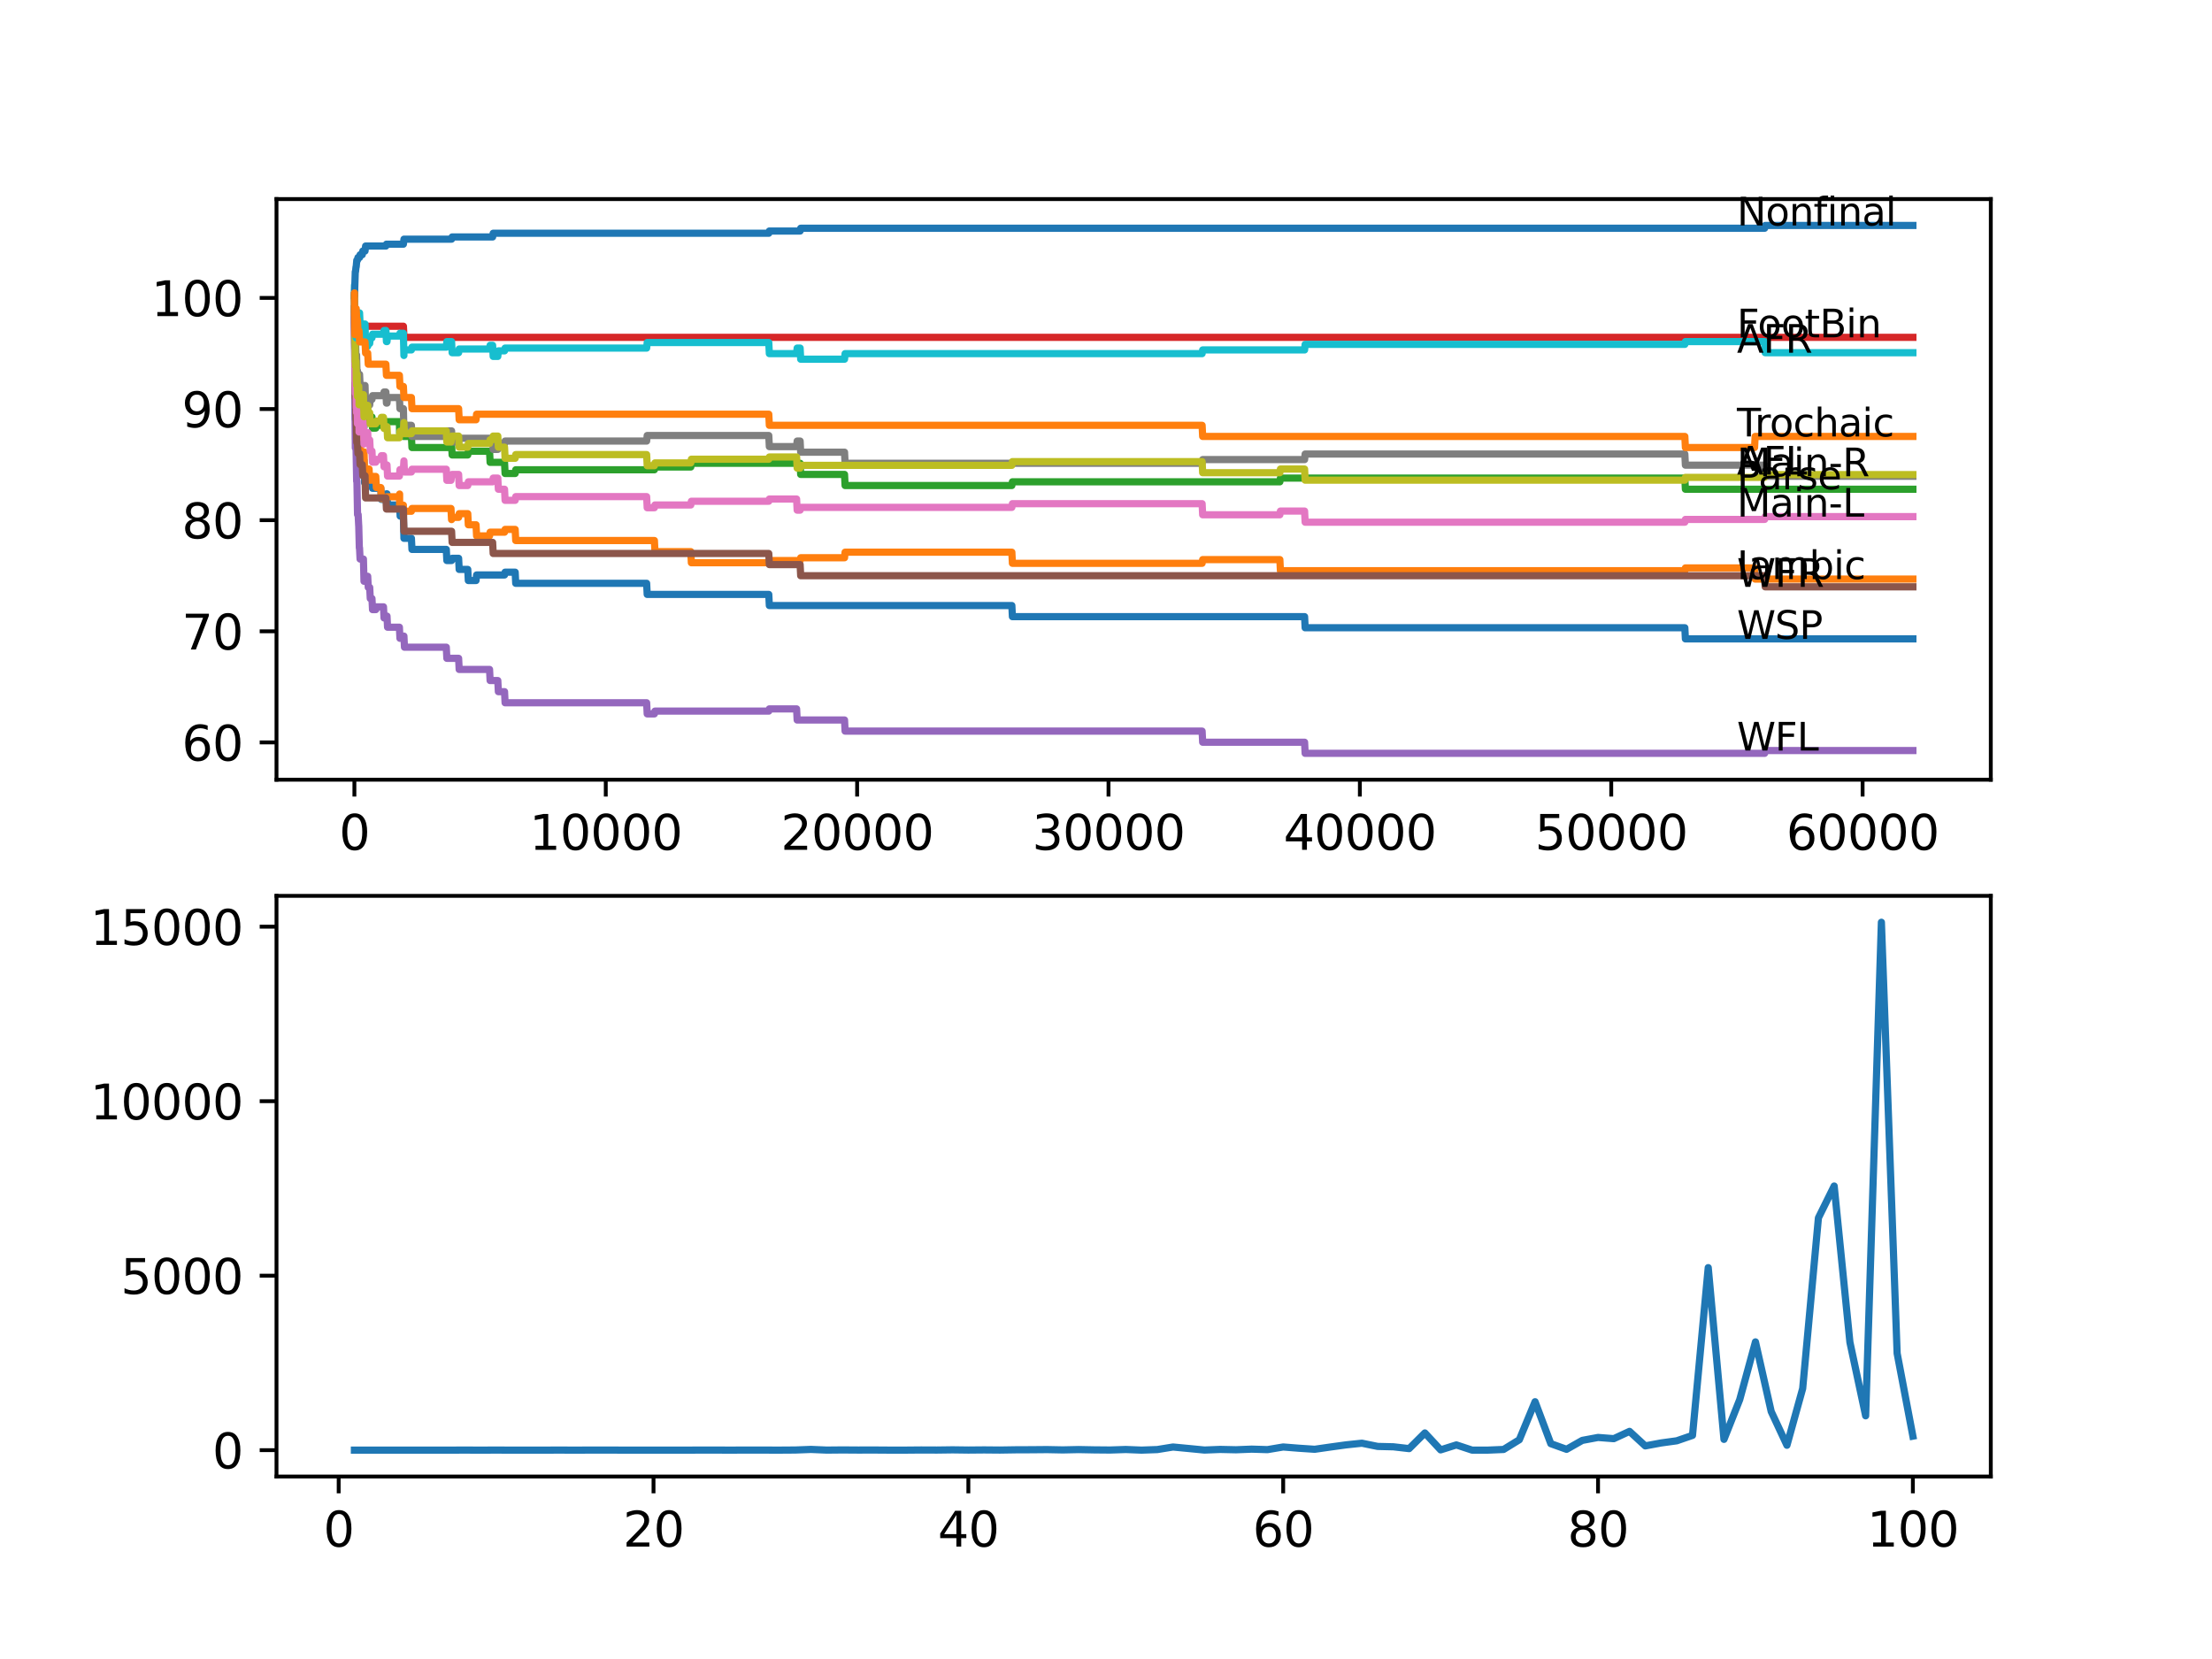 <?xml version="1.0" encoding="utf-8" standalone="no"?>
<!DOCTYPE svg PUBLIC "-//W3C//DTD SVG 1.1//EN"
  "http://www.w3.org/Graphics/SVG/1.1/DTD/svg11.dtd">
<svg xmlns:xlink="http://www.w3.org/1999/xlink" width="460.8pt" height="345.6pt" viewBox="0 0 460.8 345.6" xmlns="http://www.w3.org/2000/svg" version="1.1">
 <defs>
  <style type="text/css">*{stroke-linejoin: round; stroke-linecap: butt}</style>
 </defs>
 <g id="figure_1">
  <g id="patch_1">
   <path d="M 0 345.6 
L 460.8 345.6 
L 460.8 0 
L 0 0 
z
" style="fill: #ffffff"/>
  </g>
  <g id="axes_1">
   <g id="patch_2">
    <path d="M 57.6 162.432 
L 414.72 162.432 
L 414.72 41.472 
L 57.6 41.472 
z
" style="fill: #ffffff"/>
   </g>
   <g id="matplotlib.axis_1">
    <g id="xtick_1">
     <g id="line2d_1">
      <defs>
       <path id="m20ca55f57a" d="M 0 0 
L 0 3.5 
" style="stroke: #000000; stroke-width: 0.8"/>
      </defs>
      <g>
       <use xlink:href="#m20ca55f57a" x="73.827" y="162.432" style="stroke: #000000; stroke-width: 0.8"/>
      </g>
     </g>
     <g id="text_1">
      <!-- 0 -->
      <g transform="translate(70.646 177.03)scale(0.1 -0.1)">
       <defs>
        <path id="DejaVuSans-30" d="M 2034 4250 
Q 1547 4250 1301 3770 
Q 1056 3291 1056 2328 
Q 1056 1369 1301 889 
Q 1547 409 2034 409 
Q 2525 409 2770 889 
Q 3016 1369 3016 2328 
Q 3016 3291 2770 3770 
Q 2525 4250 2034 4250 
z
M 2034 4750 
Q 2819 4750 3233 4129 
Q 3647 3509 3647 2328 
Q 3647 1150 3233 529 
Q 2819 -91 2034 -91 
Q 1250 -91 836 529 
Q 422 1150 422 2328 
Q 422 3509 836 4129 
Q 1250 4750 2034 4750 
z
" transform="scale(0.016)"/>
       </defs>
       <use xlink:href="#DejaVuSans-30"/>
      </g>
     </g>
    </g>
    <g id="xtick_2">
     <g id="line2d_2">
      <g>
       <use xlink:href="#m20ca55f57a" x="126.192" y="162.432" style="stroke: #000000; stroke-width: 0.8"/>
      </g>
     </g>
     <g id="text_2">
      <!-- 10000 -->
      <g transform="translate(110.286 177.03)scale(0.1 -0.1)">
       <defs>
        <path id="DejaVuSans-31" d="M 794 531 
L 1825 531 
L 1825 4091 
L 703 3866 
L 703 4441 
L 1819 4666 
L 2450 4666 
L 2450 531 
L 3481 531 
L 3481 0 
L 794 0 
L 794 531 
z
" transform="scale(0.016)"/>
       </defs>
       <use xlink:href="#DejaVuSans-31"/>
       <use xlink:href="#DejaVuSans-30" x="63.623"/>
       <use xlink:href="#DejaVuSans-30" x="127.246"/>
       <use xlink:href="#DejaVuSans-30" x="190.869"/>
       <use xlink:href="#DejaVuSans-30" x="254.492"/>
      </g>
     </g>
    </g>
    <g id="xtick_3">
     <g id="line2d_3">
      <g>
       <use xlink:href="#m20ca55f57a" x="178.556" y="162.432" style="stroke: #000000; stroke-width: 0.8"/>
      </g>
     </g>
     <g id="text_3">
      <!-- 20000 -->
      <g transform="translate(162.65 177.03)scale(0.1 -0.1)">
       <defs>
        <path id="DejaVuSans-32" d="M 1228 531 
L 3431 531 
L 3431 0 
L 469 0 
L 469 531 
Q 828 903 1448 1529 
Q 2069 2156 2228 2338 
Q 2531 2678 2651 2914 
Q 2772 3150 2772 3378 
Q 2772 3750 2511 3984 
Q 2250 4219 1831 4219 
Q 1534 4219 1204 4116 
Q 875 4013 500 3803 
L 500 4441 
Q 881 4594 1212 4672 
Q 1544 4750 1819 4750 
Q 2544 4750 2975 4387 
Q 3406 4025 3406 3419 
Q 3406 3131 3298 2873 
Q 3191 2616 2906 2266 
Q 2828 2175 2409 1742 
Q 1991 1309 1228 531 
z
" transform="scale(0.016)"/>
       </defs>
       <use xlink:href="#DejaVuSans-32"/>
       <use xlink:href="#DejaVuSans-30" x="63.623"/>
       <use xlink:href="#DejaVuSans-30" x="127.246"/>
       <use xlink:href="#DejaVuSans-30" x="190.869"/>
       <use xlink:href="#DejaVuSans-30" x="254.492"/>
      </g>
     </g>
    </g>
    <g id="xtick_4">
     <g id="line2d_4">
      <g>
       <use xlink:href="#m20ca55f57a" x="230.921" y="162.432" style="stroke: #000000; stroke-width: 0.8"/>
      </g>
     </g>
     <g id="text_4">
      <!-- 30000 -->
      <g transform="translate(215.015 177.03)scale(0.1 -0.1)">
       <defs>
        <path id="DejaVuSans-33" d="M 2597 2516 
Q 3050 2419 3304 2112 
Q 3559 1806 3559 1356 
Q 3559 666 3084 287 
Q 2609 -91 1734 -91 
Q 1441 -91 1130 -33 
Q 819 25 488 141 
L 488 750 
Q 750 597 1062 519 
Q 1375 441 1716 441 
Q 2309 441 2620 675 
Q 2931 909 2931 1356 
Q 2931 1769 2642 2001 
Q 2353 2234 1838 2234 
L 1294 2234 
L 1294 2753 
L 1863 2753 
Q 2328 2753 2575 2939 
Q 2822 3125 2822 3475 
Q 2822 3834 2567 4026 
Q 2313 4219 1838 4219 
Q 1578 4219 1281 4162 
Q 984 4106 628 3988 
L 628 4550 
Q 988 4650 1302 4700 
Q 1616 4750 1894 4750 
Q 2613 4750 3031 4423 
Q 3450 4097 3450 3541 
Q 3450 3153 3228 2886 
Q 3006 2619 2597 2516 
z
" transform="scale(0.016)"/>
       </defs>
       <use xlink:href="#DejaVuSans-33"/>
       <use xlink:href="#DejaVuSans-30" x="63.623"/>
       <use xlink:href="#DejaVuSans-30" x="127.246"/>
       <use xlink:href="#DejaVuSans-30" x="190.869"/>
       <use xlink:href="#DejaVuSans-30" x="254.492"/>
      </g>
     </g>
    </g>
    <g id="xtick_5">
     <g id="line2d_5">
      <g>
       <use xlink:href="#m20ca55f57a" x="283.285" y="162.432" style="stroke: #000000; stroke-width: 0.8"/>
      </g>
     </g>
     <g id="text_5">
      <!-- 40000 -->
      <g transform="translate(267.379 177.03)scale(0.1 -0.1)">
       <defs>
        <path id="DejaVuSans-34" d="M 2419 4116 
L 825 1625 
L 2419 1625 
L 2419 4116 
z
M 2253 4666 
L 3047 4666 
L 3047 1625 
L 3713 1625 
L 3713 1100 
L 3047 1100 
L 3047 0 
L 2419 0 
L 2419 1100 
L 313 1100 
L 313 1709 
L 2253 4666 
z
" transform="scale(0.016)"/>
       </defs>
       <use xlink:href="#DejaVuSans-34"/>
       <use xlink:href="#DejaVuSans-30" x="63.623"/>
       <use xlink:href="#DejaVuSans-30" x="127.246"/>
       <use xlink:href="#DejaVuSans-30" x="190.869"/>
       <use xlink:href="#DejaVuSans-30" x="254.492"/>
      </g>
     </g>
    </g>
    <g id="xtick_6">
     <g id="line2d_6">
      <g>
       <use xlink:href="#m20ca55f57a" x="335.65" y="162.432" style="stroke: #000000; stroke-width: 0.8"/>
      </g>
     </g>
     <g id="text_6">
      <!-- 50000 -->
      <g transform="translate(319.744 177.03)scale(0.1 -0.1)">
       <defs>
        <path id="DejaVuSans-35" d="M 691 4666 
L 3169 4666 
L 3169 4134 
L 1269 4134 
L 1269 2991 
Q 1406 3038 1543 3061 
Q 1681 3084 1819 3084 
Q 2600 3084 3056 2656 
Q 3513 2228 3513 1497 
Q 3513 744 3044 326 
Q 2575 -91 1722 -91 
Q 1428 -91 1123 -41 
Q 819 9 494 109 
L 494 744 
Q 775 591 1075 516 
Q 1375 441 1709 441 
Q 2250 441 2565 725 
Q 2881 1009 2881 1497 
Q 2881 1984 2565 2268 
Q 2250 2553 1709 2553 
Q 1456 2553 1204 2497 
Q 953 2441 691 2322 
L 691 4666 
z
" transform="scale(0.016)"/>
       </defs>
       <use xlink:href="#DejaVuSans-35"/>
       <use xlink:href="#DejaVuSans-30" x="63.623"/>
       <use xlink:href="#DejaVuSans-30" x="127.246"/>
       <use xlink:href="#DejaVuSans-30" x="190.869"/>
       <use xlink:href="#DejaVuSans-30" x="254.492"/>
      </g>
     </g>
    </g>
    <g id="xtick_7">
     <g id="line2d_7">
      <g>
       <use xlink:href="#m20ca55f57a" x="388.014" y="162.432" style="stroke: #000000; stroke-width: 0.8"/>
      </g>
     </g>
     <g id="text_7">
      <!-- 60000 -->
      <g transform="translate(372.108 177.03)scale(0.1 -0.1)">
       <defs>
        <path id="DejaVuSans-36" d="M 2113 2584 
Q 1688 2584 1439 2293 
Q 1191 2003 1191 1497 
Q 1191 994 1439 701 
Q 1688 409 2113 409 
Q 2538 409 2786 701 
Q 3034 994 3034 1497 
Q 3034 2003 2786 2293 
Q 2538 2584 2113 2584 
z
M 3366 4563 
L 3366 3988 
Q 3128 4100 2886 4159 
Q 2644 4219 2406 4219 
Q 1781 4219 1451 3797 
Q 1122 3375 1075 2522 
Q 1259 2794 1537 2939 
Q 1816 3084 2150 3084 
Q 2853 3084 3261 2657 
Q 3669 2231 3669 1497 
Q 3669 778 3244 343 
Q 2819 -91 2113 -91 
Q 1303 -91 875 529 
Q 447 1150 447 2328 
Q 447 3434 972 4092 
Q 1497 4750 2381 4750 
Q 2619 4750 2861 4703 
Q 3103 4656 3366 4563 
z
" transform="scale(0.016)"/>
       </defs>
       <use xlink:href="#DejaVuSans-36"/>
       <use xlink:href="#DejaVuSans-30" x="63.623"/>
       <use xlink:href="#DejaVuSans-30" x="127.246"/>
       <use xlink:href="#DejaVuSans-30" x="190.869"/>
       <use xlink:href="#DejaVuSans-30" x="254.492"/>
      </g>
     </g>
    </g>
   </g>
   <g id="matplotlib.axis_2">
    <g id="ytick_1">
     <g id="line2d_8">
      <defs>
       <path id="m80cd45af58" d="M 0 0 
L -3.5 0 
" style="stroke: #000000; stroke-width: 0.8"/>
      </defs>
      <g>
       <use xlink:href="#m80cd45af58" x="57.6" y="154.657" style="stroke: #000000; stroke-width: 0.8"/>
      </g>
     </g>
     <g id="text_8">
      <!-- 60 -->
      <g transform="translate(37.875 158.457)scale(0.1 -0.1)">
       <use xlink:href="#DejaVuSans-36"/>
       <use xlink:href="#DejaVuSans-30" x="63.623"/>
      </g>
     </g>
    </g>
    <g id="ytick_2">
     <g id="line2d_9">
      <g>
       <use xlink:href="#m80cd45af58" x="57.6" y="131.507" style="stroke: #000000; stroke-width: 0.8"/>
      </g>
     </g>
     <g id="text_9">
      <!-- 70 -->
      <g transform="translate(37.875 135.306)scale(0.1 -0.1)">
       <defs>
        <path id="DejaVuSans-37" d="M 525 4666 
L 3525 4666 
L 3525 4397 
L 1831 0 
L 1172 0 
L 2766 4134 
L 525 4134 
L 525 4666 
z
" transform="scale(0.016)"/>
       </defs>
       <use xlink:href="#DejaVuSans-37"/>
       <use xlink:href="#DejaVuSans-30" x="63.623"/>
      </g>
     </g>
    </g>
    <g id="ytick_3">
     <g id="line2d_10">
      <g>
       <use xlink:href="#m80cd45af58" x="57.6" y="108.357" style="stroke: #000000; stroke-width: 0.8"/>
      </g>
     </g>
     <g id="text_10">
      <!-- 80 -->
      <g transform="translate(37.875 112.156)scale(0.1 -0.1)">
       <defs>
        <path id="DejaVuSans-38" d="M 2034 2216 
Q 1584 2216 1326 1975 
Q 1069 1734 1069 1313 
Q 1069 891 1326 650 
Q 1584 409 2034 409 
Q 2484 409 2743 651 
Q 3003 894 3003 1313 
Q 3003 1734 2745 1975 
Q 2488 2216 2034 2216 
z
M 1403 2484 
Q 997 2584 770 2862 
Q 544 3141 544 3541 
Q 544 4100 942 4425 
Q 1341 4750 2034 4750 
Q 2731 4750 3128 4425 
Q 3525 4100 3525 3541 
Q 3525 3141 3298 2862 
Q 3072 2584 2669 2484 
Q 3125 2378 3379 2068 
Q 3634 1759 3634 1313 
Q 3634 634 3220 271 
Q 2806 -91 2034 -91 
Q 1263 -91 848 271 
Q 434 634 434 1313 
Q 434 1759 690 2068 
Q 947 2378 1403 2484 
z
M 1172 3481 
Q 1172 3119 1398 2916 
Q 1625 2713 2034 2713 
Q 2441 2713 2670 2916 
Q 2900 3119 2900 3481 
Q 2900 3844 2670 4047 
Q 2441 4250 2034 4250 
Q 1625 4250 1398 4047 
Q 1172 3844 1172 3481 
z
" transform="scale(0.016)"/>
       </defs>
       <use xlink:href="#DejaVuSans-38"/>
       <use xlink:href="#DejaVuSans-30" x="63.623"/>
      </g>
     </g>
    </g>
    <g id="ytick_4">
     <g id="line2d_11">
      <g>
       <use xlink:href="#m80cd45af58" x="57.6" y="85.207" style="stroke: #000000; stroke-width: 0.8"/>
      </g>
     </g>
     <g id="text_11">
      <!-- 90 -->
      <g transform="translate(37.875 89.006)scale(0.1 -0.1)">
       <defs>
        <path id="DejaVuSans-39" d="M 703 97 
L 703 672 
Q 941 559 1184 500 
Q 1428 441 1663 441 
Q 2288 441 2617 861 
Q 2947 1281 2994 2138 
Q 2813 1869 2534 1725 
Q 2256 1581 1919 1581 
Q 1219 1581 811 2004 
Q 403 2428 403 3163 
Q 403 3881 828 4315 
Q 1253 4750 1959 4750 
Q 2769 4750 3195 4129 
Q 3622 3509 3622 2328 
Q 3622 1225 3098 567 
Q 2575 -91 1691 -91 
Q 1453 -91 1209 -44 
Q 966 3 703 97 
z
M 1959 2075 
Q 2384 2075 2632 2365 
Q 2881 2656 2881 3163 
Q 2881 3666 2632 3958 
Q 2384 4250 1959 4250 
Q 1534 4250 1286 3958 
Q 1038 3666 1038 3163 
Q 1038 2656 1286 2365 
Q 1534 2075 1959 2075 
z
" transform="scale(0.016)"/>
       </defs>
       <use xlink:href="#DejaVuSans-39"/>
       <use xlink:href="#DejaVuSans-30" x="63.623"/>
      </g>
     </g>
    </g>
    <g id="ytick_5">
     <g id="line2d_12">
      <g>
       <use xlink:href="#m80cd45af58" x="57.6" y="62.056" style="stroke: #000000; stroke-width: 0.8"/>
      </g>
     </g>
     <g id="text_12">
      <!-- 100 -->
      <g transform="translate(31.512 65.856)scale(0.1 -0.1)">
       <use xlink:href="#DejaVuSans-31"/>
       <use xlink:href="#DejaVuSans-30" x="63.623"/>
       <use xlink:href="#DejaVuSans-30" x="127.246"/>
      </g>
     </g>
    </g>
   </g>
   <g id="line2d_13">
    <path d="M 73.833 64.371 
L 73.985 82.699 
L 73.995 82.699 
L 74.026 87.329 
L 74.11 85.708 
L 74.252 85.708 
L 74.372 90.338 
L 74.393 90.338 
L 74.508 88.988 
L 74.644 88.988 
L 74.76 91.303 
L 74.896 91.303 
L 75.016 95.933 
L 75.833 95.933 
L 75.953 100.563 
L 76.121 100.563 
L 76.236 99.984 
L 76.598 99.984 
L 76.713 99.405 
L 77.488 99.405 
L 77.603 101.72 
L 79.326 101.72 
L 79.441 104.036 
L 79.886 104.036 
L 80.001 103.264 
L 80.389 103.264 
L 80.504 102.878 
L 80.619 102.878 
L 80.734 105.193 
L 83.243 105.193 
L 83.358 107.508 
L 84.028 107.508 
L 84.149 112.138 
L 85.704 112.138 
L 85.819 114.453 
L 92.972 114.453 
L 93.087 116.768 
L 94.072 116.768 
L 94.187 116.305 
L 95.538 116.305 
L 95.653 118.62 
L 97.444 118.62 
L 97.559 120.935 
L 99.167 120.935 
L 99.282 119.778 
L 105.105 119.778 
L 105.22 119.199 
L 107.32 119.199 
L 107.435 121.514 
L 134.706 121.514 
L 134.822 123.829 
L 160.15 123.829 
L 160.266 126.144 
L 210.787 126.144 
L 210.902 128.459 
L 271.77 128.459 
L 271.886 130.774 
L 350.982 130.774 
L 351.097 133.089 
L 398.487 133.089 
L 398.487 133.089 
" clip-path="url(#peca4486ae7)" style="fill: none; stroke: #1f77b4; stroke-width: 1.5; stroke-linecap: square"/>
   </g>
   <g id="line2d_14">
    <path d="M 73.833 64.371 
L 73.843 64.371 
L 73.969 76.641 
L 73.979 75.869 
L 74 75.869 
L 74.053 82.814 
L 74.126 82.351 
L 74.163 82.351 
L 74.241 81.194 
L 74.246 83.509 
L 74.356 90.454 
L 74.367 89.297 
L 74.409 89.297 
L 74.524 88.139 
L 74.608 90.454 
L 74.634 89.297 
L 74.644 89.297 
L 74.733 91.612 
L 74.754 90.84 
L 74.775 90.84 
L 74.796 93.155 
L 74.885 92.383 
L 74.901 92.383 
L 74.99 91.804 
L 74.995 94.12 
L 75.833 94.12 
L 75.953 98.75 
L 76.043 98.75 
L 76.158 98.287 
L 76.598 98.287 
L 76.713 97.708 
L 76.886 97.708 
L 77.001 100.023 
L 77.488 100.023 
L 77.603 99.251 
L 78.284 99.251 
L 78.399 101.566 
L 79.326 101.566 
L 79.441 103.881 
L 80.389 103.881 
L 80.504 103.495 
L 83.201 103.495 
L 83.243 102.917 
L 83.248 105.232 
L 83.295 105.232 
L 84.028 105.232 
L 84.033 107.547 
L 84.138 106.505 
L 85.704 106.505 
L 85.819 105.926 
L 93.946 105.926 
L 94.061 108.241 
L 94.072 108.241 
L 94.187 107.778 
L 95.538 107.778 
L 95.653 107.006 
L 97.444 107.006 
L 97.559 109.321 
L 99.167 109.321 
L 99.282 111.637 
L 101.984 111.637 
L 102.099 110.865 
L 105.105 110.865 
L 105.22 110.286 
L 107.32 110.286 
L 107.435 112.601 
L 136.324 112.601 
L 136.44 114.916 
L 143.907 114.916 
L 144.022 117.231 
L 160.15 117.231 
L 160.266 116.768 
L 166.68 116.768 
L 166.795 116.189 
L 175.933 116.189 
L 176.048 115.032 
L 210.787 115.032 
L 210.902 117.347 
L 250.421 117.347 
L 250.537 116.575 
L 266.618 116.575 
L 266.733 118.89 
L 350.982 118.89 
L 351.097 118.312 
L 365.508 118.312 
L 365.623 120.627 
L 398.487 120.627 
L 398.487 120.627 
" clip-path="url(#peca4486ae7)" style="fill: none; stroke: #ff7f0e; stroke-width: 1.5; stroke-linecap: square"/>
   </g>
   <g id="line2d_15">
    <path d="M 73.833 64.371 
L 73.838 64.371 
L 73.958 71.317 
L 73.964 70.854 
L 73.969 70.082 
L 74 77.027 
L 74.032 76.448 
L 74.053 76.448 
L 74.173 81.078 
L 74.241 81.078 
L 74.356 78.184 
L 74.477 82.814 
L 74.524 82.814 
L 74.608 82.043 
L 74.613 84.358 
L 74.623 84.358 
L 74.644 84.358 
L 74.733 83.586 
L 74.739 85.901 
L 74.744 85.901 
L 74.775 85.901 
L 74.89 85.129 
L 74.896 85.129 
L 74.99 89.76 
L 75.011 88.988 
L 75.833 88.988 
L 75.948 87.637 
L 76.886 87.637 
L 77.001 86.866 
L 77.488 86.866 
L 77.603 89.181 
L 78.284 89.181 
L 78.399 88.602 
L 79.326 88.602 
L 79.441 87.83 
L 83.201 87.83 
L 83.243 90.145 
L 83.311 89.374 
L 84.028 89.374 
L 84.039 88.602 
L 84.044 90.917 
L 84.128 90.917 
L 85.704 90.917 
L 85.819 93.232 
L 93.946 93.232 
L 94.061 92.46 
L 94.072 92.46 
L 94.187 94.775 
L 97.444 94.775 
L 97.559 94.004 
L 101.984 94.004 
L 102.099 96.319 
L 105.105 96.319 
L 105.22 98.634 
L 107.32 98.634 
L 107.435 97.862 
L 136.324 97.862 
L 136.44 97.283 
L 143.907 97.283 
L 144.022 96.512 
L 166.68 96.512 
L 166.795 98.827 
L 175.933 98.827 
L 176.048 101.142 
L 210.787 101.142 
L 210.902 100.37 
L 266.618 100.37 
L 266.733 99.598 
L 350.982 99.598 
L 351.097 101.913 
L 398.487 101.913 
L 398.487 101.913 
" clip-path="url(#peca4486ae7)" style="fill: none; stroke: #2ca02c; stroke-width: 1.5; stroke-linecap: square"/>
   </g>
   <g id="line2d_16">
    <path d="M 73.833 62.056 
L 73.859 62.056 
L 73.985 68.538 
L 74.241 68.538 
L 74.356 67.96 
L 84.039 67.96 
L 84.154 70.275 
L 398.487 70.275 
L 398.487 70.275 
" clip-path="url(#peca4486ae7)" style="fill: none; stroke: #d62728; stroke-width: 1.5; stroke-linecap: square"/>
   </g>
   <g id="line2d_17">
    <path d="M 73.833 64.371 
L 74 91.573 
L 74.016 90.994 
L 74.021 93.309 
L 74.095 93.309 
L 74.173 93.309 
L 74.299 100.254 
L 74.356 100.254 
L 74.482 107.199 
L 74.608 107.199 
L 74.723 109.514 
L 74.733 109.514 
L 74.854 114.144 
L 74.896 114.144 
L 75.011 116.459 
L 75.707 116.459 
L 75.828 121.09 
L 75.891 121.09 
L 76.006 120.511 
L 76.043 120.511 
L 76.158 120.048 
L 76.598 120.048 
L 76.713 122.363 
L 77.016 122.363 
L 77.132 124.678 
L 77.488 124.678 
L 77.603 126.993 
L 78.284 126.993 
L 78.399 126.414 
L 79.886 126.414 
L 80.001 128.729 
L 80.389 128.729 
L 80.504 128.343 
L 80.619 128.343 
L 80.734 130.658 
L 83.201 130.658 
L 83.316 132.973 
L 84.033 132.973 
L 84.143 132.51 
L 84.258 134.825 
L 92.972 134.825 
L 93.087 137.14 
L 95.538 137.14 
L 95.653 139.455 
L 101.984 139.455 
L 102.099 141.77 
L 103.701 141.77 
L 103.817 144.085 
L 105.105 144.085 
L 105.22 146.4 
L 134.706 146.4 
L 134.822 148.715 
L 136.324 148.715 
L 136.44 148.137 
L 160.15 148.137 
L 160.266 147.674 
L 165.947 147.674 
L 166.062 149.989 
L 175.933 149.989 
L 176.048 152.304 
L 250.421 152.304 
L 250.537 154.619 
L 271.77 154.619 
L 271.886 156.934 
L 367.608 156.934 
L 367.723 156.355 
L 398.487 156.355 
L 398.487 156.355 
" clip-path="url(#peca4486ae7)" style="fill: none; stroke: #9467bd; stroke-width: 1.5; stroke-linecap: square"/>
   </g>
   <g id="line2d_18">
    <path d="M 73.833 64.371 
L 73.848 64.371 
L 74 82.892 
L 74.053 82.892 
L 74.173 87.522 
L 74.205 87.522 
L 74.325 92.152 
L 74.461 92.152 
L 74.576 94.467 
L 74.901 94.467 
L 75.016 96.782 
L 75.461 96.782 
L 75.576 99.097 
L 76.043 99.097 
L 76.163 103.727 
L 80.389 103.727 
L 80.504 106.042 
L 84.033 106.042 
L 84.154 110.672 
L 94.072 110.672 
L 94.187 112.987 
L 102.623 112.987 
L 102.738 115.302 
L 160.15 115.302 
L 160.266 117.617 
L 166.68 117.617 
L 166.795 119.932 
L 367.608 119.932 
L 367.723 122.247 
L 398.487 122.247 
L 398.487 122.247 
" clip-path="url(#peca4486ae7)" style="fill: none; stroke: #8c564b; stroke-width: 1.5; stroke-linecap: square"/>
   </g>
   <g id="line2d_19">
    <path d="M 73.833 61.593 
L 73.974 79.458 
L 73.979 78.686 
L 73.985 78.686 
L 74.053 81.966 
L 74.1 81.503 
L 74.163 81.503 
L 74.173 80.924 
L 74.225 84.975 
L 74.252 83.625 
L 74.278 85.94 
L 74.362 83.625 
L 74.393 83.625 
L 74.461 88.255 
L 74.508 87.676 
L 74.524 87.676 
L 74.639 86.904 
L 74.644 86.904 
L 74.733 86.133 
L 74.739 88.448 
L 74.744 88.448 
L 74.775 88.448 
L 74.796 87.676 
L 74.801 89.991 
L 74.875 89.991 
L 74.901 89.991 
L 75.021 88.641 
L 75.461 88.641 
L 75.576 87.869 
L 75.707 87.869 
L 75.828 92.499 
L 75.833 92.499 
L 75.948 91.149 
L 76.043 91.149 
L 76.163 90.107 
L 76.598 90.107 
L 76.713 92.422 
L 76.886 92.422 
L 77.001 91.65 
L 77.016 91.65 
L 77.132 93.965 
L 77.488 93.965 
L 77.603 96.28 
L 78.284 96.28 
L 78.399 95.701 
L 79.326 95.701 
L 79.441 94.93 
L 79.886 94.93 
L 80.001 97.245 
L 80.389 97.245 
L 80.504 96.859 
L 80.619 96.859 
L 80.734 99.174 
L 83.201 99.174 
L 83.321 97.824 
L 84.028 97.824 
L 84.143 96.01 
L 84.258 98.325 
L 85.704 98.325 
L 85.819 97.746 
L 92.972 97.746 
L 93.087 100.061 
L 93.946 100.061 
L 94.061 99.29 
L 94.072 99.29 
L 94.187 98.827 
L 95.538 98.827 
L 95.653 101.142 
L 97.444 101.142 
L 97.559 100.37 
L 102.623 100.37 
L 102.738 99.598 
L 103.701 99.598 
L 103.817 101.913 
L 105.105 101.913 
L 105.22 104.228 
L 107.32 104.228 
L 107.435 103.457 
L 134.706 103.457 
L 134.822 105.772 
L 136.324 105.772 
L 136.44 105.193 
L 143.907 105.193 
L 144.022 104.421 
L 160.15 104.421 
L 160.266 103.958 
L 165.947 103.958 
L 166.062 106.273 
L 166.68 106.273 
L 166.795 105.695 
L 210.787 105.695 
L 210.902 104.923 
L 250.421 104.923 
L 250.537 107.238 
L 266.618 107.238 
L 266.733 106.466 
L 271.77 106.466 
L 271.886 108.781 
L 350.982 108.781 
L 351.097 108.203 
L 367.608 108.203 
L 367.723 107.624 
L 398.487 107.624 
L 398.487 107.624 
" clip-path="url(#peca4486ae7)" style="fill: none; stroke: #e377c2; stroke-width: 1.5; stroke-linecap: square"/>
   </g>
   <g id="line2d_20">
    <path d="M 73.833 64.371 
L 73.854 62.172 
L 73.911 68.346 
L 73.917 68.346 
L 73.985 72.397 
L 74.032 70.468 
L 74.053 70.468 
L 74.173 75.098 
L 74.21 76.255 
L 74.278 73.94 
L 74.393 78.57 
L 74.461 77.22 
L 74.466 79.535 
L 74.493 79.535 
L 74.733 79.535 
L 74.854 77.992 
L 74.901 77.992 
L 75.016 80.307 
L 75.461 80.307 
L 75.576 82.622 
L 75.707 82.622 
L 75.828 80.307 
L 76.043 80.307 
L 76.163 84.937 
L 76.598 84.937 
L 76.713 84.358 
L 77.016 84.358 
L 77.132 83.2 
L 77.488 83.2 
L 77.603 82.429 
L 79.886 82.429 
L 80.001 81.657 
L 80.389 81.657 
L 80.504 83.972 
L 80.619 83.972 
L 80.734 82.814 
L 83.201 82.814 
L 83.316 85.129 
L 84.033 85.129 
L 84.143 89.76 
L 84.149 88.602 
L 85.704 88.602 
L 85.819 90.917 
L 92.972 90.917 
L 93.087 89.76 
L 94.072 89.76 
L 94.187 92.075 
L 95.538 92.075 
L 95.653 91.303 
L 102.623 91.303 
L 102.738 93.618 
L 103.701 93.618 
L 103.817 92.46 
L 105.105 92.46 
L 105.22 91.882 
L 134.706 91.882 
L 134.822 90.724 
L 160.15 90.724 
L 160.266 93.039 
L 165.947 93.039 
L 166.062 91.882 
L 166.68 91.882 
L 166.795 94.197 
L 175.933 94.197 
L 176.048 96.512 
L 250.421 96.512 
L 250.537 95.74 
L 271.77 95.74 
L 271.886 94.583 
L 350.982 94.583 
L 351.097 96.898 
L 367.608 96.898 
L 367.723 99.213 
L 398.487 99.213 
L 398.487 99.213 
" clip-path="url(#peca4486ae7)" style="fill: none; stroke: #7f7f7f; stroke-width: 1.5; stroke-linecap: square"/>
   </g>
   <g id="line2d_21">
    <path d="M 73.833 61.593 
L 73.859 61.323 
L 73.958 69.619 
L 73.964 69.156 
L 73.99 75.329 
L 74.016 73.979 
L 74.053 76.294 
L 74.131 75.831 
L 74.163 75.831 
L 74.173 75.252 
L 74.225 79.303 
L 74.252 77.953 
L 74.278 80.268 
L 74.362 77.953 
L 74.393 77.953 
L 74.461 82.583 
L 74.508 82.004 
L 74.524 82.004 
L 74.639 81.233 
L 74.644 81.233 
L 74.733 80.461 
L 74.739 82.776 
L 74.744 82.776 
L 74.775 82.776 
L 74.796 82.004 
L 74.801 84.319 
L 74.875 84.319 
L 74.901 84.319 
L 75.021 82.969 
L 75.461 82.969 
L 75.576 82.197 
L 75.707 82.197 
L 75.828 86.827 
L 75.833 86.827 
L 75.948 85.477 
L 76.043 85.477 
L 76.163 84.435 
L 76.598 84.435 
L 76.713 86.75 
L 76.886 86.75 
L 77.001 85.978 
L 77.016 85.978 
L 77.132 88.293 
L 78.284 88.293 
L 78.399 87.715 
L 79.326 87.715 
L 79.441 86.943 
L 79.886 86.943 
L 80.001 89.258 
L 80.389 89.258 
L 80.504 88.872 
L 80.619 88.872 
L 80.734 91.187 
L 83.201 91.187 
L 83.321 89.837 
L 84.028 89.837 
L 84.143 88.023 
L 84.258 90.338 
L 85.704 90.338 
L 85.819 89.76 
L 92.972 89.76 
L 93.087 92.075 
L 93.946 92.075 
L 94.061 91.303 
L 94.072 91.303 
L 94.187 90.84 
L 95.538 90.84 
L 95.653 93.155 
L 97.444 93.155 
L 97.559 92.383 
L 101.984 92.383 
L 102.099 91.612 
L 102.623 91.612 
L 102.738 90.84 
L 103.701 90.84 
L 103.817 93.155 
L 105.105 93.155 
L 105.22 95.47 
L 107.32 95.47 
L 107.435 94.698 
L 134.706 94.698 
L 134.822 97.013 
L 136.324 97.013 
L 136.44 96.435 
L 143.907 96.435 
L 144.022 95.663 
L 160.15 95.663 
L 160.266 95.2 
L 165.947 95.2 
L 166.062 97.515 
L 166.68 97.515 
L 166.795 96.936 
L 210.787 96.936 
L 210.902 96.164 
L 250.421 96.164 
L 250.537 98.479 
L 266.618 98.479 
L 266.733 97.708 
L 271.77 97.708 
L 271.886 100.023 
L 350.982 100.023 
L 351.097 99.444 
L 367.608 99.444 
L 367.723 98.865 
L 398.487 98.865 
L 398.487 98.865 
" clip-path="url(#peca4486ae7)" style="fill: none; stroke: #bcbd22; stroke-width: 1.5; stroke-linecap: square"/>
   </g>
   <g id="line2d_22">
    <path d="M 73.833 61.593 
L 73.854 59.394 
L 73.911 65.568 
L 73.927 64.989 
L 73.953 64.989 
L 73.958 64.217 
L 73.979 67.304 
L 74.053 64.603 
L 74.173 69.233 
L 74.21 70.391 
L 74.278 68.075 
L 74.356 70.391 
L 74.388 69.233 
L 74.393 69.233 
L 74.461 67.883 
L 74.466 70.198 
L 74.493 70.198 
L 74.608 70.198 
L 74.723 69.04 
L 74.733 69.04 
L 74.854 67.497 
L 74.896 67.497 
L 74.901 65.182 
L 75.006 67.497 
L 75.461 67.497 
L 75.576 69.812 
L 75.707 69.812 
L 75.828 67.497 
L 76.043 67.497 
L 76.163 72.127 
L 76.598 72.127 
L 76.713 71.548 
L 77.016 71.548 
L 77.132 70.391 
L 77.488 70.391 
L 77.603 69.619 
L 79.886 69.619 
L 80.001 68.847 
L 80.389 68.847 
L 80.504 71.162 
L 80.619 71.162 
L 80.734 70.005 
L 83.201 70.005 
L 83.316 69.426 
L 84.033 69.426 
L 84.143 74.056 
L 84.149 72.898 
L 85.704 72.898 
L 85.819 72.32 
L 92.972 72.32 
L 93.087 71.162 
L 94.072 71.162 
L 94.187 73.477 
L 95.538 73.477 
L 95.653 72.706 
L 101.984 72.706 
L 102.099 71.934 
L 102.623 71.934 
L 102.738 74.249 
L 103.701 74.249 
L 103.817 73.091 
L 105.105 73.091 
L 105.22 72.513 
L 134.706 72.513 
L 134.822 71.355 
L 160.15 71.355 
L 160.266 73.67 
L 165.947 73.67 
L 166.062 72.513 
L 166.68 72.513 
L 166.795 74.828 
L 175.933 74.828 
L 176.048 73.67 
L 250.421 73.67 
L 250.537 72.898 
L 271.77 72.898 
L 271.886 71.741 
L 350.982 71.741 
L 351.097 71.162 
L 367.608 71.162 
L 367.723 73.477 
L 398.487 73.477 
L 398.487 73.477 
" clip-path="url(#peca4486ae7)" style="fill: none; stroke: #17becf; stroke-width: 1.5; stroke-linecap: square"/>
   </g>
   <g id="line2d_23">
    <path d="M 73.833 61.593 
L 73.848 61.593 
L 74.011 56.616 
L 74.053 56.616 
L 74.173 55.574 
L 74.205 55.574 
L 74.325 54.224 
L 74.461 54.224 
L 74.576 53.645 
L 74.901 53.645 
L 75.016 53.066 
L 75.461 53.066 
L 75.576 52.295 
L 76.043 52.295 
L 76.163 51.253 
L 80.389 51.253 
L 80.504 50.867 
L 84.033 50.867 
L 84.154 49.825 
L 94.072 49.825 
L 94.187 49.362 
L 102.623 49.362 
L 102.738 48.591 
L 160.15 48.591 
L 160.266 48.128 
L 166.68 48.128 
L 166.795 47.549 
L 367.608 47.549 
L 367.723 46.97 
L 398.487 46.97 
L 398.487 46.97 
" clip-path="url(#peca4486ae7)" style="fill: none; stroke: #1f77b4; stroke-width: 1.5; stroke-linecap: square"/>
   </g>
   <g id="line2d_24">
    <path d="M 73.833 61.593 
L 73.838 61.593 
L 73.848 61.015 
L 73.869 65.645 
L 73.896 65.066 
L 73.932 69.696 
L 74.011 67.767 
L 74.026 67.767 
L 74.152 64.294 
L 74.205 64.294 
L 74.32 66.609 
L 74.461 66.609 
L 74.576 68.924 
L 74.796 68.924 
L 74.911 71.239 
L 76.043 71.239 
L 76.158 73.554 
L 76.598 73.554 
L 76.713 75.869 
L 80.389 75.869 
L 80.504 78.184 
L 83.201 78.184 
L 83.316 80.499 
L 84.033 80.499 
L 84.149 82.814 
L 85.704 82.814 
L 85.819 85.129 
L 95.538 85.129 
L 95.653 87.445 
L 99.167 87.445 
L 99.282 86.287 
L 160.15 86.287 
L 160.266 88.602 
L 250.421 88.602 
L 250.537 90.917 
L 350.982 90.917 
L 351.097 93.232 
L 365.508 93.232 
L 365.623 90.917 
L 398.487 90.917 
L 398.487 90.917 
" clip-path="url(#peca4486ae7)" style="fill: none; stroke: #ff7f0e; stroke-width: 1.5; stroke-linecap: square"/>
   </g>
   <g id="patch_3">
    <path d="M 57.6 162.432 
L 57.6 41.472 
" style="fill: none; stroke: #000000; stroke-width: 0.8; stroke-linejoin: miter; stroke-linecap: square"/>
   </g>
   <g id="patch_4">
    <path d="M 414.72 162.432 
L 414.72 41.472 
" style="fill: none; stroke: #000000; stroke-width: 0.8; stroke-linejoin: miter; stroke-linecap: square"/>
   </g>
   <g id="patch_5">
    <path d="M 57.6 162.432 
L 414.72 162.432 
" style="fill: none; stroke: #000000; stroke-width: 0.8; stroke-linejoin: miter; stroke-linecap: square"/>
   </g>
   <g id="patch_6">
    <path d="M 57.6 41.472 
L 414.72 41.472 
" style="fill: none; stroke: #000000; stroke-width: 0.8; stroke-linejoin: miter; stroke-linecap: square"/>
   </g>
   <g id="text_13">
    <!-- WSP -->
    <g transform="translate(361.832 133.089)scale(0.08 -0.08)">
     <defs>
      <path id="DejaVuSans-57" d="M 213 4666 
L 850 4666 
L 1831 722 
L 2809 4666 
L 3519 4666 
L 4500 722 
L 5478 4666 
L 6119 4666 
L 4947 0 
L 4153 0 
L 3169 4050 
L 2175 0 
L 1381 0 
L 213 4666 
z
" transform="scale(0.016)"/>
      <path id="DejaVuSans-53" d="M 3425 4513 
L 3425 3897 
Q 3066 4069 2747 4153 
Q 2428 4238 2131 4238 
Q 1616 4238 1336 4038 
Q 1056 3838 1056 3469 
Q 1056 3159 1242 3001 
Q 1428 2844 1947 2747 
L 2328 2669 
Q 3034 2534 3370 2195 
Q 3706 1856 3706 1288 
Q 3706 609 3251 259 
Q 2797 -91 1919 -91 
Q 1588 -91 1214 -16 
Q 841 59 441 206 
L 441 856 
Q 825 641 1194 531 
Q 1563 422 1919 422 
Q 2459 422 2753 634 
Q 3047 847 3047 1241 
Q 3047 1584 2836 1778 
Q 2625 1972 2144 2069 
L 1759 2144 
Q 1053 2284 737 2584 
Q 422 2884 422 3419 
Q 422 4038 858 4394 
Q 1294 4750 2059 4750 
Q 2388 4750 2728 4690 
Q 3069 4631 3425 4513 
z
" transform="scale(0.016)"/>
      <path id="DejaVuSans-50" d="M 1259 4147 
L 1259 2394 
L 2053 2394 
Q 2494 2394 2734 2622 
Q 2975 2850 2975 3272 
Q 2975 3691 2734 3919 
Q 2494 4147 2053 4147 
L 1259 4147 
z
M 628 4666 
L 2053 4666 
Q 2838 4666 3239 4311 
Q 3641 3956 3641 3272 
Q 3641 2581 3239 2228 
Q 2838 1875 2053 1875 
L 1259 1875 
L 1259 0 
L 628 0 
L 628 4666 
z
" transform="scale(0.016)"/>
     </defs>
     <use xlink:href="#DejaVuSans-57"/>
     <use xlink:href="#DejaVuSans-53" x="98.877"/>
     <use xlink:href="#DejaVuSans-50" x="162.354"/>
    </g>
   </g>
   <g id="text_14">
    <!-- Iambic -->
    <g transform="translate(361.832 120.627)scale(0.08 -0.08)">
     <defs>
      <path id="DejaVuSans-49" d="M 628 4666 
L 1259 4666 
L 1259 0 
L 628 0 
L 628 4666 
z
" transform="scale(0.016)"/>
      <path id="DejaVuSans-61" d="M 2194 1759 
Q 1497 1759 1228 1600 
Q 959 1441 959 1056 
Q 959 750 1161 570 
Q 1363 391 1709 391 
Q 2188 391 2477 730 
Q 2766 1069 2766 1631 
L 2766 1759 
L 2194 1759 
z
M 3341 1997 
L 3341 0 
L 2766 0 
L 2766 531 
Q 2569 213 2275 61 
Q 1981 -91 1556 -91 
Q 1019 -91 701 211 
Q 384 513 384 1019 
Q 384 1609 779 1909 
Q 1175 2209 1959 2209 
L 2766 2209 
L 2766 2266 
Q 2766 2663 2505 2880 
Q 2244 3097 1772 3097 
Q 1472 3097 1187 3025 
Q 903 2953 641 2809 
L 641 3341 
Q 956 3463 1253 3523 
Q 1550 3584 1831 3584 
Q 2591 3584 2966 3190 
Q 3341 2797 3341 1997 
z
" transform="scale(0.016)"/>
      <path id="DejaVuSans-6d" d="M 3328 2828 
Q 3544 3216 3844 3400 
Q 4144 3584 4550 3584 
Q 5097 3584 5394 3201 
Q 5691 2819 5691 2113 
L 5691 0 
L 5113 0 
L 5113 2094 
Q 5113 2597 4934 2840 
Q 4756 3084 4391 3084 
Q 3944 3084 3684 2787 
Q 3425 2491 3425 1978 
L 3425 0 
L 2847 0 
L 2847 2094 
Q 2847 2600 2669 2842 
Q 2491 3084 2119 3084 
Q 1678 3084 1418 2786 
Q 1159 2488 1159 1978 
L 1159 0 
L 581 0 
L 581 3500 
L 1159 3500 
L 1159 2956 
Q 1356 3278 1631 3431 
Q 1906 3584 2284 3584 
Q 2666 3584 2933 3390 
Q 3200 3197 3328 2828 
z
" transform="scale(0.016)"/>
      <path id="DejaVuSans-62" d="M 3116 1747 
Q 3116 2381 2855 2742 
Q 2594 3103 2138 3103 
Q 1681 3103 1420 2742 
Q 1159 2381 1159 1747 
Q 1159 1113 1420 752 
Q 1681 391 2138 391 
Q 2594 391 2855 752 
Q 3116 1113 3116 1747 
z
M 1159 2969 
Q 1341 3281 1617 3432 
Q 1894 3584 2278 3584 
Q 2916 3584 3314 3078 
Q 3713 2572 3713 1747 
Q 3713 922 3314 415 
Q 2916 -91 2278 -91 
Q 1894 -91 1617 61 
Q 1341 213 1159 525 
L 1159 0 
L 581 0 
L 581 4863 
L 1159 4863 
L 1159 2969 
z
" transform="scale(0.016)"/>
      <path id="DejaVuSans-69" d="M 603 3500 
L 1178 3500 
L 1178 0 
L 603 0 
L 603 3500 
z
M 603 4863 
L 1178 4863 
L 1178 4134 
L 603 4134 
L 603 4863 
z
" transform="scale(0.016)"/>
      <path id="DejaVuSans-63" d="M 3122 3366 
L 3122 2828 
Q 2878 2963 2633 3030 
Q 2388 3097 2138 3097 
Q 1578 3097 1268 2742 
Q 959 2388 959 1747 
Q 959 1106 1268 751 
Q 1578 397 2138 397 
Q 2388 397 2633 464 
Q 2878 531 3122 666 
L 3122 134 
Q 2881 22 2623 -34 
Q 2366 -91 2075 -91 
Q 1284 -91 818 406 
Q 353 903 353 1747 
Q 353 2603 823 3093 
Q 1294 3584 2113 3584 
Q 2378 3584 2631 3529 
Q 2884 3475 3122 3366 
z
" transform="scale(0.016)"/>
     </defs>
     <use xlink:href="#DejaVuSans-49"/>
     <use xlink:href="#DejaVuSans-61" x="29.492"/>
     <use xlink:href="#DejaVuSans-6d" x="90.771"/>
     <use xlink:href="#DejaVuSans-62" x="188.184"/>
     <use xlink:href="#DejaVuSans-69" x="251.66"/>
     <use xlink:href="#DejaVuSans-63" x="279.443"/>
    </g>
   </g>
   <g id="text_15">
    <!-- Parse -->
    <g transform="translate(361.832 101.913)scale(0.08 -0.08)">
     <defs>
      <path id="DejaVuSans-72" d="M 2631 2963 
Q 2534 3019 2420 3045 
Q 2306 3072 2169 3072 
Q 1681 3072 1420 2755 
Q 1159 2438 1159 1844 
L 1159 0 
L 581 0 
L 581 3500 
L 1159 3500 
L 1159 2956 
Q 1341 3275 1631 3429 
Q 1922 3584 2338 3584 
Q 2397 3584 2469 3576 
Q 2541 3569 2628 3553 
L 2631 2963 
z
" transform="scale(0.016)"/>
      <path id="DejaVuSans-73" d="M 2834 3397 
L 2834 2853 
Q 2591 2978 2328 3040 
Q 2066 3103 1784 3103 
Q 1356 3103 1142 2972 
Q 928 2841 928 2578 
Q 928 2378 1081 2264 
Q 1234 2150 1697 2047 
L 1894 2003 
Q 2506 1872 2764 1633 
Q 3022 1394 3022 966 
Q 3022 478 2636 193 
Q 2250 -91 1575 -91 
Q 1294 -91 989 -36 
Q 684 19 347 128 
L 347 722 
Q 666 556 975 473 
Q 1284 391 1588 391 
Q 1994 391 2212 530 
Q 2431 669 2431 922 
Q 2431 1156 2273 1281 
Q 2116 1406 1581 1522 
L 1381 1569 
Q 847 1681 609 1914 
Q 372 2147 372 2553 
Q 372 3047 722 3315 
Q 1072 3584 1716 3584 
Q 2034 3584 2315 3537 
Q 2597 3491 2834 3397 
z
" transform="scale(0.016)"/>
      <path id="DejaVuSans-65" d="M 3597 1894 
L 3597 1613 
L 953 1613 
Q 991 1019 1311 708 
Q 1631 397 2203 397 
Q 2534 397 2845 478 
Q 3156 559 3463 722 
L 3463 178 
Q 3153 47 2828 -22 
Q 2503 -91 2169 -91 
Q 1331 -91 842 396 
Q 353 884 353 1716 
Q 353 2575 817 3079 
Q 1281 3584 2069 3584 
Q 2775 3584 3186 3129 
Q 3597 2675 3597 1894 
z
M 3022 2063 
Q 3016 2534 2758 2815 
Q 2500 3097 2075 3097 
Q 1594 3097 1305 2825 
Q 1016 2553 972 2059 
L 3022 2063 
z
" transform="scale(0.016)"/>
     </defs>
     <use xlink:href="#DejaVuSans-50"/>
     <use xlink:href="#DejaVuSans-61" x="55.803"/>
     <use xlink:href="#DejaVuSans-72" x="117.082"/>
     <use xlink:href="#DejaVuSans-73" x="158.195"/>
     <use xlink:href="#DejaVuSans-65" x="210.295"/>
    </g>
   </g>
   <g id="text_16">
    <!-- FootBin -->
    <g transform="translate(361.832 70.275)scale(0.08 -0.08)">
     <defs>
      <path id="DejaVuSans-46" d="M 628 4666 
L 3309 4666 
L 3309 4134 
L 1259 4134 
L 1259 2759 
L 3109 2759 
L 3109 2228 
L 1259 2228 
L 1259 0 
L 628 0 
L 628 4666 
z
" transform="scale(0.016)"/>
      <path id="DejaVuSans-6f" d="M 1959 3097 
Q 1497 3097 1228 2736 
Q 959 2375 959 1747 
Q 959 1119 1226 758 
Q 1494 397 1959 397 
Q 2419 397 2687 759 
Q 2956 1122 2956 1747 
Q 2956 2369 2687 2733 
Q 2419 3097 1959 3097 
z
M 1959 3584 
Q 2709 3584 3137 3096 
Q 3566 2609 3566 1747 
Q 3566 888 3137 398 
Q 2709 -91 1959 -91 
Q 1206 -91 779 398 
Q 353 888 353 1747 
Q 353 2609 779 3096 
Q 1206 3584 1959 3584 
z
" transform="scale(0.016)"/>
      <path id="DejaVuSans-74" d="M 1172 4494 
L 1172 3500 
L 2356 3500 
L 2356 3053 
L 1172 3053 
L 1172 1153 
Q 1172 725 1289 603 
Q 1406 481 1766 481 
L 2356 481 
L 2356 0 
L 1766 0 
Q 1100 0 847 248 
Q 594 497 594 1153 
L 594 3053 
L 172 3053 
L 172 3500 
L 594 3500 
L 594 4494 
L 1172 4494 
z
" transform="scale(0.016)"/>
      <path id="DejaVuSans-42" d="M 1259 2228 
L 1259 519 
L 2272 519 
Q 2781 519 3026 730 
Q 3272 941 3272 1375 
Q 3272 1813 3026 2020 
Q 2781 2228 2272 2228 
L 1259 2228 
z
M 1259 4147 
L 1259 2741 
L 2194 2741 
Q 2656 2741 2882 2914 
Q 3109 3088 3109 3444 
Q 3109 3797 2882 3972 
Q 2656 4147 2194 4147 
L 1259 4147 
z
M 628 4666 
L 2241 4666 
Q 2963 4666 3353 4366 
Q 3744 4066 3744 3513 
Q 3744 3084 3544 2831 
Q 3344 2578 2956 2516 
Q 3422 2416 3680 2098 
Q 3938 1781 3938 1306 
Q 3938 681 3513 340 
Q 3088 0 2303 0 
L 628 0 
L 628 4666 
z
" transform="scale(0.016)"/>
      <path id="DejaVuSans-6e" d="M 3513 2113 
L 3513 0 
L 2938 0 
L 2938 2094 
Q 2938 2591 2744 2837 
Q 2550 3084 2163 3084 
Q 1697 3084 1428 2787 
Q 1159 2491 1159 1978 
L 1159 0 
L 581 0 
L 581 3500 
L 1159 3500 
L 1159 2956 
Q 1366 3272 1645 3428 
Q 1925 3584 2291 3584 
Q 2894 3584 3203 3211 
Q 3513 2838 3513 2113 
z
" transform="scale(0.016)"/>
     </defs>
     <use xlink:href="#DejaVuSans-46"/>
     <use xlink:href="#DejaVuSans-6f" x="53.895"/>
     <use xlink:href="#DejaVuSans-6f" x="115.076"/>
     <use xlink:href="#DejaVuSans-74" x="176.258"/>
     <use xlink:href="#DejaVuSans-42" x="215.467"/>
     <use xlink:href="#DejaVuSans-69" x="284.07"/>
     <use xlink:href="#DejaVuSans-6e" x="311.854"/>
    </g>
   </g>
   <g id="text_17">
    <!-- WFL -->
    <g transform="translate(361.832 156.355)scale(0.08 -0.08)">
     <defs>
      <path id="DejaVuSans-4c" d="M 628 4666 
L 1259 4666 
L 1259 531 
L 3531 531 
L 3531 0 
L 628 0 
L 628 4666 
z
" transform="scale(0.016)"/>
     </defs>
     <use xlink:href="#DejaVuSans-57"/>
     <use xlink:href="#DejaVuSans-46" x="98.877"/>
     <use xlink:href="#DejaVuSans-4c" x="156.396"/>
    </g>
   </g>
   <g id="text_18">
    <!-- WFR -->
    <g transform="translate(361.832 122.247)scale(0.08 -0.08)">
     <defs>
      <path id="DejaVuSans-52" d="M 2841 2188 
Q 3044 2119 3236 1894 
Q 3428 1669 3622 1275 
L 4263 0 
L 3584 0 
L 2988 1197 
Q 2756 1666 2539 1819 
Q 2322 1972 1947 1972 
L 1259 1972 
L 1259 0 
L 628 0 
L 628 4666 
L 2053 4666 
Q 2853 4666 3247 4331 
Q 3641 3997 3641 3322 
Q 3641 2881 3436 2590 
Q 3231 2300 2841 2188 
z
M 1259 4147 
L 1259 2491 
L 2053 2491 
Q 2509 2491 2742 2702 
Q 2975 2913 2975 3322 
Q 2975 3731 2742 3939 
Q 2509 4147 2053 4147 
L 1259 4147 
z
" transform="scale(0.016)"/>
     </defs>
     <use xlink:href="#DejaVuSans-57"/>
     <use xlink:href="#DejaVuSans-46" x="98.877"/>
     <use xlink:href="#DejaVuSans-52" x="156.396"/>
    </g>
   </g>
   <g id="text_19">
    <!-- Main-L -->
    <g transform="translate(361.832 107.624)scale(0.08 -0.08)">
     <defs>
      <path id="DejaVuSans-4d" d="M 628 4666 
L 1569 4666 
L 2759 1491 
L 3956 4666 
L 4897 4666 
L 4897 0 
L 4281 0 
L 4281 4097 
L 3078 897 
L 2444 897 
L 1241 4097 
L 1241 0 
L 628 0 
L 628 4666 
z
" transform="scale(0.016)"/>
      <path id="DejaVuSans-2d" d="M 313 2009 
L 1997 2009 
L 1997 1497 
L 313 1497 
L 313 2009 
z
" transform="scale(0.016)"/>
     </defs>
     <use xlink:href="#DejaVuSans-4d"/>
     <use xlink:href="#DejaVuSans-61" x="86.279"/>
     <use xlink:href="#DejaVuSans-69" x="147.559"/>
     <use xlink:href="#DejaVuSans-6e" x="175.342"/>
     <use xlink:href="#DejaVuSans-2d" x="238.721"/>
     <use xlink:href="#DejaVuSans-4c" x="274.805"/>
    </g>
   </g>
   <g id="text_20">
    <!-- Main-R -->
    <g transform="translate(361.832 99.213)scale(0.08 -0.08)">
     <use xlink:href="#DejaVuSans-4d"/>
     <use xlink:href="#DejaVuSans-61" x="86.279"/>
     <use xlink:href="#DejaVuSans-69" x="147.559"/>
     <use xlink:href="#DejaVuSans-6e" x="175.342"/>
     <use xlink:href="#DejaVuSans-2d" x="238.721"/>
     <use xlink:href="#DejaVuSans-52" x="274.805"/>
    </g>
   </g>
   <g id="text_21">
    <!-- AFL -->
    <g transform="translate(361.832 98.865)scale(0.08 -0.08)">
     <defs>
      <path id="DejaVuSans-41" d="M 2188 4044 
L 1331 1722 
L 3047 1722 
L 2188 4044 
z
M 1831 4666 
L 2547 4666 
L 4325 0 
L 3669 0 
L 3244 1197 
L 1141 1197 
L 716 0 
L 50 0 
L 1831 4666 
z
" transform="scale(0.016)"/>
     </defs>
     <use xlink:href="#DejaVuSans-41"/>
     <use xlink:href="#DejaVuSans-46" x="68.408"/>
     <use xlink:href="#DejaVuSans-4c" x="125.928"/>
    </g>
   </g>
   <g id="text_22">
    <!-- AFR -->
    <g transform="translate(361.832 73.477)scale(0.08 -0.08)">
     <use xlink:href="#DejaVuSans-41"/>
     <use xlink:href="#DejaVuSans-46" x="68.408"/>
     <use xlink:href="#DejaVuSans-52" x="125.928"/>
    </g>
   </g>
   <g id="text_23">
    <!-- Nonfinal -->
    <g transform="translate(361.832 46.97)scale(0.08 -0.08)">
     <defs>
      <path id="DejaVuSans-4e" d="M 628 4666 
L 1478 4666 
L 3547 763 
L 3547 4666 
L 4159 4666 
L 4159 0 
L 3309 0 
L 1241 3903 
L 1241 0 
L 628 0 
L 628 4666 
z
" transform="scale(0.016)"/>
      <path id="DejaVuSans-66" d="M 2375 4863 
L 2375 4384 
L 1825 4384 
Q 1516 4384 1395 4259 
Q 1275 4134 1275 3809 
L 1275 3500 
L 2222 3500 
L 2222 3053 
L 1275 3053 
L 1275 0 
L 697 0 
L 697 3053 
L 147 3053 
L 147 3500 
L 697 3500 
L 697 3744 
Q 697 4328 969 4595 
Q 1241 4863 1831 4863 
L 2375 4863 
z
" transform="scale(0.016)"/>
      <path id="DejaVuSans-6c" d="M 603 4863 
L 1178 4863 
L 1178 0 
L 603 0 
L 603 4863 
z
" transform="scale(0.016)"/>
     </defs>
     <use xlink:href="#DejaVuSans-4e"/>
     <use xlink:href="#DejaVuSans-6f" x="74.805"/>
     <use xlink:href="#DejaVuSans-6e" x="135.986"/>
     <use xlink:href="#DejaVuSans-66" x="199.365"/>
     <use xlink:href="#DejaVuSans-69" x="234.57"/>
     <use xlink:href="#DejaVuSans-6e" x="262.354"/>
     <use xlink:href="#DejaVuSans-61" x="325.732"/>
     <use xlink:href="#DejaVuSans-6c" x="387.012"/>
    </g>
   </g>
   <g id="text_24">
    <!-- Trochaic -->
    <g transform="translate(361.832 90.917)scale(0.08 -0.08)">
     <defs>
      <path id="DejaVuSans-54" d="M -19 4666 
L 3928 4666 
L 3928 4134 
L 2272 4134 
L 2272 0 
L 1638 0 
L 1638 4134 
L -19 4134 
L -19 4666 
z
" transform="scale(0.016)"/>
      <path id="DejaVuSans-68" d="M 3513 2113 
L 3513 0 
L 2938 0 
L 2938 2094 
Q 2938 2591 2744 2837 
Q 2550 3084 2163 3084 
Q 1697 3084 1428 2787 
Q 1159 2491 1159 1978 
L 1159 0 
L 581 0 
L 581 4863 
L 1159 4863 
L 1159 2956 
Q 1366 3272 1645 3428 
Q 1925 3584 2291 3584 
Q 2894 3584 3203 3211 
Q 3513 2838 3513 2113 
z
" transform="scale(0.016)"/>
     </defs>
     <use xlink:href="#DejaVuSans-54"/>
     <use xlink:href="#DejaVuSans-72" x="46.334"/>
     <use xlink:href="#DejaVuSans-6f" x="85.197"/>
     <use xlink:href="#DejaVuSans-63" x="146.379"/>
     <use xlink:href="#DejaVuSans-68" x="201.359"/>
     <use xlink:href="#DejaVuSans-61" x="264.738"/>
     <use xlink:href="#DejaVuSans-69" x="326.018"/>
     <use xlink:href="#DejaVuSans-63" x="353.801"/>
    </g>
   </g>
  </g>
  <g id="axes_2">
   <g id="patch_7">
    <path d="M 57.6 307.584 
L 414.72 307.584 
L 414.72 186.624 
L 57.6 186.624 
z
" style="fill: #ffffff"/>
   </g>
   <g id="matplotlib.axis_3">
    <g id="xtick_8">
     <g id="line2d_25">
      <g>
       <use xlink:href="#m20ca55f57a" x="70.553" y="307.584" style="stroke: #000000; stroke-width: 0.8"/>
      </g>
     </g>
     <g id="text_25">
      <!-- 0 -->
      <g transform="translate(67.372 322.182)scale(0.1 -0.1)">
       <use xlink:href="#DejaVuSans-30"/>
      </g>
     </g>
    </g>
    <g id="xtick_9">
     <g id="line2d_26">
      <g>
       <use xlink:href="#m20ca55f57a" x="136.14" y="307.584" style="stroke: #000000; stroke-width: 0.8"/>
      </g>
     </g>
     <g id="text_26">
      <!-- 20 -->
      <g transform="translate(129.778 322.182)scale(0.1 -0.1)">
       <use xlink:href="#DejaVuSans-32"/>
       <use xlink:href="#DejaVuSans-30" x="63.623"/>
      </g>
     </g>
    </g>
    <g id="xtick_10">
     <g id="line2d_27">
      <g>
       <use xlink:href="#m20ca55f57a" x="201.727" y="307.584" style="stroke: #000000; stroke-width: 0.8"/>
      </g>
     </g>
     <g id="text_27">
      <!-- 40 -->
      <g transform="translate(195.364 322.182)scale(0.1 -0.1)">
       <use xlink:href="#DejaVuSans-34"/>
       <use xlink:href="#DejaVuSans-30" x="63.623"/>
      </g>
     </g>
    </g>
    <g id="xtick_11">
     <g id="line2d_28">
      <g>
       <use xlink:href="#m20ca55f57a" x="267.314" y="307.584" style="stroke: #000000; stroke-width: 0.8"/>
      </g>
     </g>
     <g id="text_28">
      <!-- 60 -->
      <g transform="translate(260.951 322.182)scale(0.1 -0.1)">
       <use xlink:href="#DejaVuSans-36"/>
       <use xlink:href="#DejaVuSans-30" x="63.623"/>
      </g>
     </g>
    </g>
    <g id="xtick_12">
     <g id="line2d_29">
      <g>
       <use xlink:href="#m20ca55f57a" x="332.9" y="307.584" style="stroke: #000000; stroke-width: 0.8"/>
      </g>
     </g>
     <g id="text_29">
      <!-- 80 -->
      <g transform="translate(326.538 322.182)scale(0.1 -0.1)">
       <use xlink:href="#DejaVuSans-38"/>
       <use xlink:href="#DejaVuSans-30" x="63.623"/>
      </g>
     </g>
    </g>
    <g id="xtick_13">
     <g id="line2d_30">
      <g>
       <use xlink:href="#m20ca55f57a" x="398.487" y="307.584" style="stroke: #000000; stroke-width: 0.8"/>
      </g>
     </g>
     <g id="text_30">
      <!-- 100 -->
      <g transform="translate(388.944 322.182)scale(0.1 -0.1)">
       <use xlink:href="#DejaVuSans-31"/>
       <use xlink:href="#DejaVuSans-30" x="63.623"/>
       <use xlink:href="#DejaVuSans-30" x="127.246"/>
      </g>
     </g>
    </g>
   </g>
   <g id="matplotlib.axis_4">
    <g id="ytick_6">
     <g id="line2d_31">
      <g>
       <use xlink:href="#m80cd45af58" x="57.6" y="302.093" style="stroke: #000000; stroke-width: 0.8"/>
      </g>
     </g>
     <g id="text_31">
      <!-- 0 -->
      <g transform="translate(44.237 305.892)scale(0.1 -0.1)">
       <use xlink:href="#DejaVuSans-30"/>
      </g>
     </g>
    </g>
    <g id="ytick_7">
     <g id="line2d_32">
      <g>
       <use xlink:href="#m80cd45af58" x="57.6" y="265.744" style="stroke: #000000; stroke-width: 0.8"/>
      </g>
     </g>
     <g id="text_32">
      <!-- 5000 -->
      <g transform="translate(25.15 269.543)scale(0.1 -0.1)">
       <use xlink:href="#DejaVuSans-35"/>
       <use xlink:href="#DejaVuSans-30" x="63.623"/>
       <use xlink:href="#DejaVuSans-30" x="127.246"/>
       <use xlink:href="#DejaVuSans-30" x="190.869"/>
      </g>
     </g>
    </g>
    <g id="ytick_8">
     <g id="line2d_33">
      <g>
       <use xlink:href="#m80cd45af58" x="57.6" y="229.395" style="stroke: #000000; stroke-width: 0.8"/>
      </g>
     </g>
     <g id="text_33">
      <!-- 10000 -->
      <g transform="translate(18.788 233.194)scale(0.1 -0.1)">
       <use xlink:href="#DejaVuSans-31"/>
       <use xlink:href="#DejaVuSans-30" x="63.623"/>
       <use xlink:href="#DejaVuSans-30" x="127.246"/>
       <use xlink:href="#DejaVuSans-30" x="190.869"/>
       <use xlink:href="#DejaVuSans-30" x="254.492"/>
      </g>
     </g>
    </g>
    <g id="ytick_9">
     <g id="line2d_34">
      <g>
       <use xlink:href="#m80cd45af58" x="57.6" y="193.045" style="stroke: #000000; stroke-width: 0.8"/>
      </g>
     </g>
     <g id="text_34">
      <!-- 15000 -->
      <g transform="translate(18.788 196.845)scale(0.1 -0.1)">
       <use xlink:href="#DejaVuSans-31"/>
       <use xlink:href="#DejaVuSans-35" x="63.623"/>
       <use xlink:href="#DejaVuSans-30" x="127.246"/>
       <use xlink:href="#DejaVuSans-30" x="190.869"/>
       <use xlink:href="#DejaVuSans-30" x="254.492"/>
      </g>
     </g>
    </g>
   </g>
   <g id="line2d_35">
    <path d="M 73.833 302.086 
L 77.112 302.086 
L 80.391 302.086 
L 83.671 302.086 
L 86.95 302.086 
L 90.229 302.086 
L 93.509 302.086 
L 96.788 302.079 
L 100.067 302.086 
L 103.347 302.079 
L 106.626 302.086 
L 109.905 302.086 
L 113.185 302.086 
L 116.464 302.079 
L 119.743 302.086 
L 123.023 302.079 
L 126.302 302.071 
L 129.581 302.086 
L 132.861 302.086 
L 136.14 302.086 
L 139.42 302.086 
L 142.699 302.086 
L 145.978 302.079 
L 149.258 302.079 
L 152.537 302.086 
L 155.816 302.071 
L 159.096 302.079 
L 162.375 302.086 
L 165.654 302.064 
L 168.934 301.94 
L 172.213 302.079 
L 175.492 302.049 
L 178.772 302.071 
L 182.051 302.064 
L 185.33 302.086 
L 188.61 302.086 
L 191.889 302.057 
L 195.168 302.071 
L 198.448 302.028 
L 201.727 302.071 
L 205.006 302.042 
L 208.286 302.071 
L 211.565 302.02 
L 214.844 302.006 
L 218.124 301.977 
L 221.403 302.042 
L 224.682 301.97 
L 227.962 302.035 
L 231.241 302.064 
L 234.52 301.955 
L 237.8 302.086 
L 241.079 301.97 
L 244.358 301.439 
L 247.638 301.751 
L 250.917 302.071 
L 254.196 301.94 
L 257.476 302.013 
L 260.755 301.882 
L 264.034 301.984 
L 267.314 301.432 
L 270.593 301.693 
L 273.872 301.911 
L 277.152 301.439 
L 280.431 300.988 
L 283.71 300.646 
L 286.99 301.315 
L 290.269 301.395 
L 293.548 301.773 
L 296.828 298.509 
L 300.107 302.035 
L 303.386 301.003 
L 306.666 302.086 
L 309.945 302.086 
L 313.224 301.948 
L 316.504 299.927 
L 319.783 292.003 
L 323.062 300.741 
L 326.342 301.919 
L 329.621 300.058 
L 332.9 299.447 
L 336.18 299.701 
L 339.459 298.182 
L 342.739 301.206 
L 346.018 300.596 
L 349.297 300.145 
L 352.577 299.018 
L 355.856 264.072 
L 359.135 299.847 
L 362.415 291.566 
L 365.694 279.542 
L 368.973 294.045 
L 372.253 301.075 
L 375.532 289.247 
L 378.811 253.705 
L 382.091 247.068 
L 385.37 279.607 
L 388.649 294.94 
L 391.929 192.122 
L 395.208 281.927 
L 398.487 299.178 
" clip-path="url(#pb5e24e0edd)" style="fill: none; stroke: #1f77b4; stroke-width: 1.5; stroke-linecap: square"/>
   </g>
   <g id="patch_8">
    <path d="M 57.6 307.584 
L 57.6 186.624 
" style="fill: none; stroke: #000000; stroke-width: 0.8; stroke-linejoin: miter; stroke-linecap: square"/>
   </g>
   <g id="patch_9">
    <path d="M 414.72 307.584 
L 414.72 186.624 
" style="fill: none; stroke: #000000; stroke-width: 0.8; stroke-linejoin: miter; stroke-linecap: square"/>
   </g>
   <g id="patch_10">
    <path d="M 57.6 307.584 
L 414.72 307.584 
" style="fill: none; stroke: #000000; stroke-width: 0.8; stroke-linejoin: miter; stroke-linecap: square"/>
   </g>
   <g id="patch_11">
    <path d="M 57.6 186.624 
L 414.72 186.624 
" style="fill: none; stroke: #000000; stroke-width: 0.8; stroke-linejoin: miter; stroke-linecap: square"/>
   </g>
  </g>
 </g>
 <defs>
  <clipPath id="peca4486ae7">
   <rect x="57.6" y="41.472" width="357.12" height="120.96"/>
  </clipPath>
  <clipPath id="pb5e24e0edd">
   <rect x="57.6" y="186.624" width="357.12" height="120.96"/>
  </clipPath>
 </defs>
</svg>

